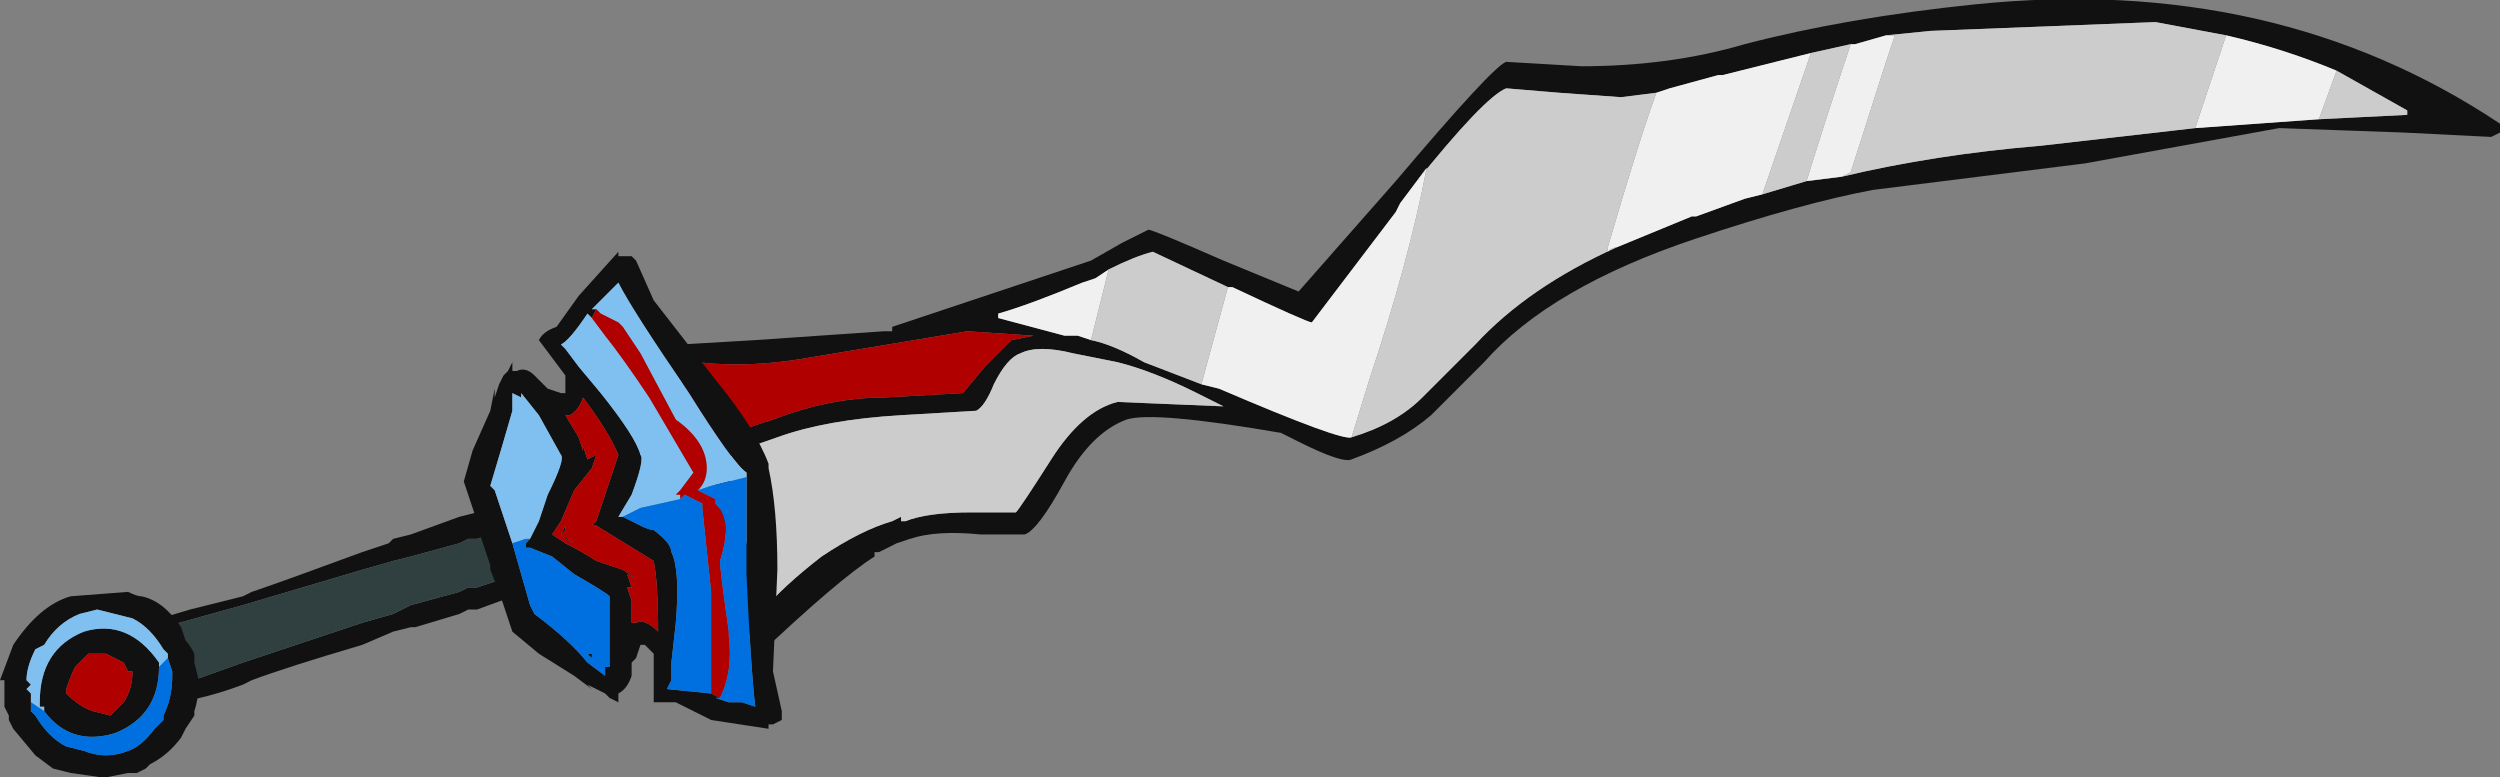 <?xml version="1.0" encoding="UTF-8" standalone="no"?>
<svg xmlns:ffdec="https://www.free-decompiler.com/flash" xmlns:xlink="http://www.w3.org/1999/xlink" ffdec:objectType="frame" height="61.6px" width="198.1px" xmlns="http://www.w3.org/2000/svg">
  <rect width="100%" height="100%" fill="#808080" stroke="none"/>
  <g transform="matrix(1.0, 0.0, 0.0, 1.0, 89.6, 27.65)">
    <use ffdec:characterId="1007" height="8.8" transform="matrix(7.0, 0.0, 0.0, 7.0, -89.6, -27.65)" width="28.3" xlink:href="#shape0"/>
  </g>
  <defs>
    <g id="shape0" transform="matrix(1.0, 0.0, 0.0, 1.0, 12.8, 3.95)">
      <path d="M-7.25 2.1 L-7.4 2.15 -7.5 2.15 -7.6 2.2 -8.15 2.35 -8.35 2.4 -8.7 2.5 -10.05 2.9 -10.95 3.15 -11.15 3.1 -10.65 2.95 -10.05 2.8 -9.95 2.75 Q-9.65 2.65 -8.7 2.3 L-8.4 2.2 -8.35 2.15 -8.15 2.1 -7.6 1.9 -7.4 1.85 -7.25 2.1 M-10.75 3.8 L-10.05 3.55 -8.7 3.1 -8.35 3.0 -8.15 2.9 -7.6 2.75 -7.5 2.7 -7.4 2.7 -7.1 2.6 -7.0 2.8 Q-6.85 2.75 -7.4 2.95 L-7.5 2.95 -7.6 3.0 -8.1 3.15 -8.15 3.15 -8.35 3.2 -8.7 3.35 Q-9.55 3.6 -9.95 3.75 L-10.05 3.8 Q-10.45 3.95 -10.8 4.0 L-10.75 3.8" fill="#111111" fill-rule="evenodd" stroke="none"/>
      <path d="M-10.95 3.15 L-10.05 2.9 -8.7 2.5 -8.35 2.4 -8.15 2.35 -7.6 2.2 -7.5 2.15 -7.4 2.15 -7.25 2.1 -7.1 2.6 -7.4 2.7 -7.5 2.7 -7.6 2.75 -8.15 2.9 -8.35 3.0 -8.7 3.1 -10.05 3.55 -10.75 3.8 -10.95 3.15" fill="#304040" fill-rule="evenodd" stroke="none"/>
      <path d="M1.05 -1.0 L1.9 -0.65 3.0 -1.9 Q4.1 -3.2 4.25 -3.25 L5.1 -3.2 Q6.1 -3.2 6.95 -3.45 8.1 -3.75 9.55 -3.9 12.95 -4.25 15.5 -2.55 L15.5 -2.45 15.4 -2.4 14.4 -2.45 13.0 -2.5 10.8 -2.1 8.4 -1.8 Q7.6 -1.65 6.4 -1.25 4.75 -0.7 4.0 0.15 L3.4 0.75 Q3.05 1.05 2.5 1.25 2.4 1.3 1.9 1.05 L1.7 0.95 Q0.25 0.7 -0.05 0.8 -0.45 0.95 -0.75 1.5 -1.05 2.05 -1.2 2.1 L-1.7 2.1 Q-2.2 2.05 -2.5 2.15 L-2.65 2.2 -2.85 2.3 -2.9 2.3 -2.9 2.35 Q-3.3 2.6 -4.25 3.5 L-5.1 -0.05 -4.25 -0.1 -2.8 -0.2 -2.7 -0.2 -2.7 -0.25 -0.45 -1.0 -0.1 -1.2 0.2 -1.35 Q0.25 -1.35 1.05 -1.0 M1.1 -0.7 L0.25 -1.1 Q0.05 -1.05 -0.25 -0.9 L-0.4 -0.8 -0.55 -0.75 Q-1.15 -0.5 -1.5 -0.4 L-1.5 -0.35 -0.75 -0.15 -0.6 -0.15 -0.45 -0.1 Q-0.2 -0.05 0.15 0.15 L0.8 0.4 1.0 0.45 Q2.4 1.05 2.5 1.0 3.0 0.85 3.3 0.55 L3.9 -0.05 Q4.5 -0.7 5.5 -1.15 L6.35 -1.5 6.4 -1.5 6.95 -1.7 7.15 -1.75 7.65 -1.9 8.05 -1.95 Q9.1 -2.2 10.3 -2.3 L12.05 -2.5 13.45 -2.6 14.45 -2.65 14.45 -2.7 13.65 -3.15 Q13.05 -3.4 12.4 -3.55 L11.6 -3.7 9.05 -3.6 8.55 -3.55 8.2 -3.45 8.15 -3.45 7.7 -3.35 6.7 -3.1 6.65 -3.1 6.1 -2.95 5.95 -2.9 5.55 -2.85 4.85 -2.9 4.25 -2.95 Q4.0 -2.85 3.2 -1.85 L3.05 -1.65 3.0 -1.55 2.05 -0.3 Q2.0 -0.3 1.15 -0.7 L1.1 -0.7 M0.75 0.5 Q0.25 0.25 -0.15 0.15 L-0.65 0.05 Q-1.05 -0.05 -1.25 0.05 -1.4 0.1 -1.55 0.4 -1.65 0.65 -1.75 0.7 L-2.6 0.75 Q-3.45 0.8 -4.0 1.0 -4.45 1.15 -4.6 1.25 L-4.15 2.95 Q-3.95 2.7 -3.5 2.35 -3.05 2.05 -2.7 1.95 L-2.6 1.9 -2.6 1.95 -2.55 1.95 Q-2.3 1.85 -1.8 1.85 L-1.3 1.85 Q-1.25 1.8 -0.9 1.25 -0.55 0.7 -0.15 0.6 L1.05 0.65 0.75 0.5 M-1.1 -0.15 L-1.85 -0.2 -3.65 0.1 Q-4.5 0.25 -5.2 0.1 L-4.75 1.1 Q-4.55 0.95 -4.05 0.8 -3.4 0.55 -2.8 0.55 L-1.9 0.5 -1.65 0.2 -1.35 -0.1 -1.1 -0.15" fill="#111111" fill-rule="evenodd" stroke="none"/>
      <path d="M-1.1 -0.15 L-1.35 -0.1 -1.65 0.2 -1.9 0.5 -2.8 0.55 Q-3.4 0.55 -4.05 0.8 -4.55 0.95 -4.75 1.1 L-5.2 0.1 Q-4.5 0.25 -3.65 0.1 L-1.85 -0.2 -1.1 -0.15" fill="#b00000" fill-rule="evenodd" stroke="none"/>
      <path d="M1.1 -0.7 L1.15 -0.7 Q2.0 -0.3 2.05 -0.3 L3.0 -1.55 3.05 -1.65 3.2 -1.85 3.35 -2.05 Q3.15 -1.0 2.7 0.35 L2.5 1.0 Q2.4 1.05 1.0 0.45 L0.8 0.4 1.1 -0.7 M5.95 -2.9 L6.1 -2.95 6.65 -3.1 6.7 -3.1 7.7 -3.35 7.15 -1.75 6.95 -1.7 6.4 -1.5 6.35 -1.5 5.5 -1.15 Q5.45 -1.15 5.4 -1.1 L5.4 -1.15 Q5.75 -2.35 5.95 -2.9 M8.15 -3.45 L8.2 -3.45 8.55 -3.55 8.65 -3.55 8.55 -3.25 8.15 -2.0 8.05 -1.95 7.65 -1.9 Q7.85 -2.55 8.15 -3.45 M12.4 -3.55 Q13.05 -3.4 13.65 -3.15 L13.45 -2.6 12.05 -2.5 12.4 -3.55 M-0.45 -0.1 L-0.6 -0.15 -0.75 -0.15 -1.5 -0.35 -1.5 -0.4 Q-1.15 -0.5 -0.55 -0.75 L-0.4 -0.8 -0.25 -0.9 Q-0.35 -0.5 -0.45 -0.1" fill="#f0f0f0" fill-rule="evenodd" stroke="none"/>
      <path d="M-0.25 -0.9 Q0.05 -1.05 0.25 -1.1 L1.1 -0.7 0.8 0.4 0.15 0.15 Q-0.2 -0.05 -0.45 -0.1 -0.35 -0.5 -0.25 -0.9 M3.2 -1.85 Q4.0 -2.85 4.25 -2.95 L4.85 -2.9 5.55 -2.85 5.95 -2.9 Q5.75 -2.35 5.4 -1.15 L5.4 -1.1 Q5.45 -1.15 5.5 -1.15 4.5 -0.7 3.9 -0.05 L3.3 0.55 Q3.0 0.85 2.5 1.0 L2.7 0.35 Q3.15 -1.0 3.35 -2.05 L3.2 -1.85 M7.7 -3.35 L8.15 -3.45 Q7.85 -2.55 7.65 -1.9 L7.15 -1.75 7.7 -3.35 M8.55 -3.55 L9.05 -3.6 11.6 -3.7 12.4 -3.55 12.05 -2.5 10.3 -2.3 Q9.1 -2.2 8.05 -1.95 L8.15 -2.0 8.55 -3.25 8.65 -3.55 8.55 -3.55 M13.65 -3.15 L14.45 -2.7 14.45 -2.65 13.45 -2.6 13.65 -3.15 M0.75 0.5 L1.05 0.65 -0.15 0.6 Q-0.55 0.7 -0.9 1.25 -1.25 1.8 -1.3 1.85 L-1.8 1.85 Q-2.3 1.85 -2.55 1.95 L-2.6 1.95 -2.6 1.9 -2.7 1.95 Q-3.05 2.05 -3.5 2.35 -3.95 2.7 -4.15 2.95 L-4.6 1.25 Q-4.45 1.15 -4.0 1.0 -3.45 0.8 -2.6 0.75 L-1.75 0.7 Q-1.65 0.65 -1.55 0.4 -1.4 0.1 -1.25 0.05 -1.05 -0.05 -0.65 0.05 L-0.15 0.15 Q0.25 0.25 0.75 0.5" fill="#cccccc" fill-rule="evenodd" stroke="none"/>
      <path d="M-4.35 1.45 L-4.35 1.4 Q-4.5 1.3 -5.0 0.5 -5.65 -0.45 -5.8 -0.75 L-6.1 -0.45 -6.05 -0.45 -6.1 -0.35 -6.15 -0.4 Q-6.35 -0.1 -6.45 -0.05 L-6.4 0.0 -6.25 0.2 -6.0 0.5 Q-5.6 1.0 -5.55 1.2 -5.5 1.25 -5.65 1.65 L-5.8 1.9 -5.75 1.9 -5.55 2.0 Q-5.45 2.05 -5.4 2.05 -5.2 2.2 -5.2 2.3 -5.1 2.5 -5.15 3.1 L-5.2 3.55 -5.2 3.75 -5.25 3.85 -4.75 3.9 -4.65 3.95 -4.7 3.95 -4.55 4.0 -4.4 4.0 -4.25 4.05 Q-4.3 3.65 -4.35 2.55 L-4.35 1.45 M-6.5 -0.25 L-6.25 -0.6 -5.8 -1.1 -5.8 -1.05 -5.65 -1.05 -5.6 -1.0 -5.4 -0.55 -4.7 0.35 Q-4.25 0.9 -4.1 1.3 L-4.1 1.35 Q-4.0 1.8 -4.0 2.5 L-4.05 3.65 -3.95 4.1 -3.95 4.2 -4.05 4.25 -4.1 4.25 -4.1 4.3 -4.75 4.2 Q-4.95 4.1 -5.15 4.0 L-5.4 4.0 -5.4 3.45 -5.5 3.35 -5.55 3.35 -5.6 3.5 -5.65 3.55 -5.65 3.7 Q-5.7 3.85 -5.8 3.9 L-5.8 4.0 -5.9 3.95 -5.95 3.9 -6.15 3.8 -6.1 3.85 -6.3 3.7 -6.7 3.45 -7.0 3.2 -7.15 2.75 -7.25 2.5 -7.25 2.45 -7.4 2.0 -7.4 1.95 -7.55 1.5 -7.45 1.15 -7.25 0.7 -7.2 0.45 -7.2 0.55 -7.15 0.4 -7.1 0.3 -7.05 0.25 -7.0 0.15 -7.0 0.25 -6.95 0.25 Q-6.85 0.2 -6.75 0.3 L-6.6 0.45 -6.45 0.5 -6.4 0.5 -6.4 0.3 -6.7 -0.1 Q-6.65 -0.2 -6.5 -0.25 M-5.75 2.5 L-5.6 2.6 -5.7 2.55 -5.65 2.7 -5.7 2.7 -5.65 2.85 Q-5.65 3.0 -5.65 3.1 L-5.6 3.1 Q-5.5 3.05 -5.35 3.2 -5.35 2.65 -5.4 2.4 L-6.05 2.0 -6.1 2.0 -6.05 1.95 -5.8 1.2 Q-5.9 0.95 -6.2 0.55 -6.25 0.7 -6.35 0.75 L-6.4 0.75 -6.25 1.0 -6.2 1.15 -6.2 1.1 -6.15 1.25 -6.05 1.2 -6.1 1.35 -6.3 1.6 -6.45 1.95 -6.55 2.1 -6.4 2.2 Q-6.2 2.3 -6.05 2.4 L-5.75 2.5 M-6.95 0.8 L-6.95 0.8 M-6.8 2.15 L-6.7 1.95 -6.6 1.65 Q-6.4 1.25 -6.45 1.2 L-6.7 0.75 -6.9 0.5 -6.9 0.55 -7.0 0.5 -7.0 0.7 Q-7.1 1.05 -7.25 1.55 L-7.2 1.6 -7.0 2.2 -6.8 2.9 -6.75 3.0 Q-6.35 3.3 -6.15 3.55 L-5.95 3.7 -5.95 3.6 -5.9 3.6 -5.9 3.3 Q-5.9 2.9 -5.9 2.8 -5.95 2.75 -6.3 2.55 L-6.55 2.35 -6.8 2.25 -6.85 2.25 -6.85 2.2 -6.8 2.15 M-6.45 2.1 L-6.4 2.05 -6.4 2.0 -6.45 2.1 -6.3 2.2 -6.4 2.15 -6.45 2.1 M-6.1 3.5 L-6.15 3.45 -6.1 3.45 -6.1 3.5 M-10.9 3.5 L-10.9 3.45 -10.95 3.4 Q-11.1 3.15 -11.3 3.05 L-11.7 2.95 -11.9 3.0 Q-12.15 3.1 -12.3 3.35 L-12.4 3.4 Q-12.5 3.6 -12.5 3.75 L-12.45 3.8 -12.5 3.85 -12.45 3.9 -12.45 4.0 -12.45 4.1 -12.4 4.15 Q-12.25 4.4 -12.05 4.5 L-11.85 4.55 Q-11.6 4.65 -11.35 4.55 -11.2 4.5 -11.05 4.3 L-10.95 4.2 -10.95 4.15 Q-10.85 3.95 -10.85 3.7 L-10.85 3.65 -10.9 3.5 M-12.3 4.1 L-12.3 4.05 -12.35 4.05 -12.35 4.0 Q-12.35 3.4 -11.85 3.2 -11.35 3.05 -11.0 3.55 L-11.0 3.6 Q-11.0 4.15 -11.5 4.35 -12.0 4.5 -12.3 4.1 M-11.2 2.8 Q-10.95 2.85 -10.75 3.15 L-10.7 3.3 Q-10.65 3.35 -10.6 3.45 L-10.6 3.55 -10.55 3.75 Q-10.55 3.95 -10.6 4.1 L-10.6 4.15 -10.7 4.3 -10.75 4.4 Q-10.9 4.6 -11.1 4.7 L-11.15 4.75 -11.25 4.8 -11.35 4.8 -11.6 4.85 -11.65 4.85 -12.0 4.8 -12.2 4.75 -12.4 4.6 -12.65 4.3 -12.7 4.2 -12.7 4.15 -12.75 4.05 -12.75 3.75 -12.8 3.75 -12.65 3.35 Q-12.35 2.9 -12.0 2.8 L-11.35 2.75 Q-11.25 2.8 -11.2 2.8 M-11.35 3.65 L-11.4 3.55 Q-11.5 3.5 -11.6 3.45 L-11.8 3.45 -11.95 3.6 Q-12.0 3.7 -12.05 3.85 L-12.05 3.9 Q-11.9 4.05 -11.75 4.1 L-11.55 4.15 -11.4 4.0 Q-11.3 3.85 -11.3 3.65 L-11.35 3.65" fill="#111111" fill-rule="evenodd" stroke="none"/>
      <path d="M-5.1 1.7 L-5.05 1.65 -5.1 1.7" fill="#e8edec" fill-rule="evenodd" stroke="none"/>
      <path d="M-6.05 -0.45 L-6.1 -0.45 -5.8 -0.75 Q-5.65 -0.45 -5.0 0.5 -4.5 1.3 -4.35 1.4 L-4.35 1.45 -4.75 1.55 -4.9 1.6 Q-4.8 1.5 -4.8 1.35 -4.8 1.05 -5.15 0.8 L-5.55 0.05 Q-5.65 -0.1 -5.75 -0.25 L-5.8 -0.3 -6.0 -0.4 -6.05 -0.45 M-5.75 1.9 L-5.8 1.9 -5.65 1.65 Q-5.5 1.25 -5.55 1.2 -5.6 1.0 -6.0 0.5 L-6.25 0.2 -6.4 0.0 -6.45 -0.05 Q-6.35 -0.1 -6.15 -0.4 L-6.1 -0.35 -5.95 -0.15 Q-5.75 0.1 -5.45 0.55 L-4.95 1.4 -5.1 1.6 -5.15 1.65 -5.1 1.65 -5.1 1.7 -5.55 1.8 -5.75 1.9 M-6.95 0.8 L-6.95 0.8 M-7.0 2.2 L-7.2 1.6 -7.25 1.55 Q-7.1 1.05 -7.0 0.7 L-7.0 0.5 -6.9 0.55 -6.9 0.5 -6.7 0.75 -6.45 1.2 Q-6.4 1.25 -6.6 1.65 L-6.7 1.95 -6.8 2.15 -6.85 2.15 -7.0 2.2 M-12.45 4.0 L-12.45 3.9 -12.5 3.85 -12.45 3.8 -12.5 3.75 Q-12.5 3.6 -12.4 3.4 L-12.3 3.35 Q-12.15 3.1 -11.9 3.0 L-11.7 2.95 -11.3 3.05 Q-11.1 3.15 -10.95 3.4 L-10.9 3.45 -10.9 3.5 Q-10.95 3.55 -11.0 3.6 L-11.0 3.55 Q-11.35 3.05 -11.85 3.2 -12.35 3.4 -12.35 4.0 L-12.35 4.05 -12.3 4.05 -12.3 4.1 -12.45 4.0" fill="#80c0f0" fill-rule="evenodd" stroke="none"/>
      <path d="M-6.05 -0.45 L-6.0 -0.4 -5.8 -0.3 -5.75 -0.25 Q-5.65 -0.1 -5.55 0.05 L-5.15 0.8 Q-4.8 1.05 -4.8 1.35 -4.8 1.5 -4.9 1.6 L-4.7 1.7 -4.7 1.75 Q-4.5 1.95 -4.65 2.4 -4.65 2.5 -4.55 3.2 L-4.55 3.25 Q-4.5 3.65 -4.65 3.95 L-4.75 3.9 Q-4.75 3.7 -4.75 3.3 L-4.75 2.75 -4.85 1.8 -4.85 1.75 -5.05 1.65 -5.1 1.7 -5.1 1.65 -5.15 1.65 -5.1 1.6 -4.95 1.4 -5.45 0.55 Q-5.75 0.1 -5.95 -0.15 L-6.1 -0.35 -6.05 -0.45 M-5.75 2.5 L-6.05 2.4 Q-6.2 2.3 -6.4 2.2 L-6.55 2.1 -6.45 1.95 -6.3 1.6 -6.1 1.35 -6.05 1.2 -6.15 1.25 -6.2 1.1 -6.2 1.15 -6.25 1.0 -6.4 0.75 -6.35 0.75 Q-6.25 0.7 -6.2 0.55 -5.9 0.95 -5.8 1.2 L-6.05 1.95 -6.1 2.0 -6.05 2.0 -5.4 2.4 Q-5.35 2.65 -5.35 3.2 -5.5 3.05 -5.6 3.1 L-5.65 3.1 Q-5.65 3.0 -5.65 2.85 L-5.7 2.7 -5.65 2.7 -5.7 2.55 -5.6 2.6 -5.75 2.5 M-6.45 2.1 L-6.4 2.0 -6.4 2.05 -6.45 2.1 -6.4 2.15 -6.3 2.2 -6.45 2.1 M-11.35 3.65 L-11.3 3.65 Q-11.3 3.85 -11.4 4.0 L-11.55 4.15 -11.75 4.1 Q-11.9 4.05 -12.05 3.9 L-12.05 3.85 Q-12.0 3.7 -11.95 3.6 L-11.8 3.45 -11.6 3.45 Q-11.5 3.5 -11.4 3.55 L-11.35 3.65" fill="#b00000" fill-rule="evenodd" stroke="none"/>
      <path d="M-4.9 1.6 L-4.75 1.55 -4.35 1.45 -4.35 2.55 Q-4.3 3.65 -4.25 4.05 L-4.4 4.0 -4.55 4.0 -4.7 3.95 -4.65 3.95 Q-4.5 3.65 -4.55 3.25 L-4.55 3.2 Q-4.65 2.5 -4.65 2.4 -4.5 1.95 -4.7 1.75 L-4.7 1.7 -4.9 1.6 M-4.75 3.9 L-5.25 3.85 -5.2 3.75 -5.2 3.55 -5.15 3.1 Q-5.1 2.5 -5.2 2.3 -5.2 2.2 -5.4 2.05 -5.45 2.05 -5.55 2.0 L-5.75 1.9 -5.55 1.8 -5.1 1.7 -5.05 1.65 -4.85 1.75 -4.85 1.8 -4.75 2.75 -4.75 3.3 Q-4.75 3.7 -4.75 3.9 M-7.0 2.2 L-6.85 2.15 -6.8 2.15 -6.85 2.2 -6.85 2.25 -6.8 2.25 -6.55 2.35 -6.3 2.55 Q-5.95 2.75 -5.9 2.8 -5.9 2.9 -5.9 3.3 L-5.9 3.6 -5.95 3.6 -5.95 3.7 -6.15 3.55 Q-6.35 3.3 -6.75 3.0 L-6.8 2.9 -7.0 2.2 M-6.1 3.5 L-6.1 3.45 -6.15 3.45 -6.1 3.5 M-10.9 3.5 L-10.85 3.65 -10.85 3.7 Q-10.85 3.95 -10.95 4.15 L-10.95 4.2 -11.05 4.3 Q-11.2 4.5 -11.35 4.55 -11.6 4.65 -11.85 4.55 L-12.05 4.5 Q-12.25 4.4 -12.4 4.15 L-12.45 4.1 -12.45 4.0 -12.3 4.1 Q-12.0 4.5 -11.5 4.35 -11.0 4.15 -11.0 3.6 -10.95 3.55 -10.9 3.5" fill="#0070e0" fill-rule="evenodd" stroke="none"/>
    </g>
  </defs>
</svg>
